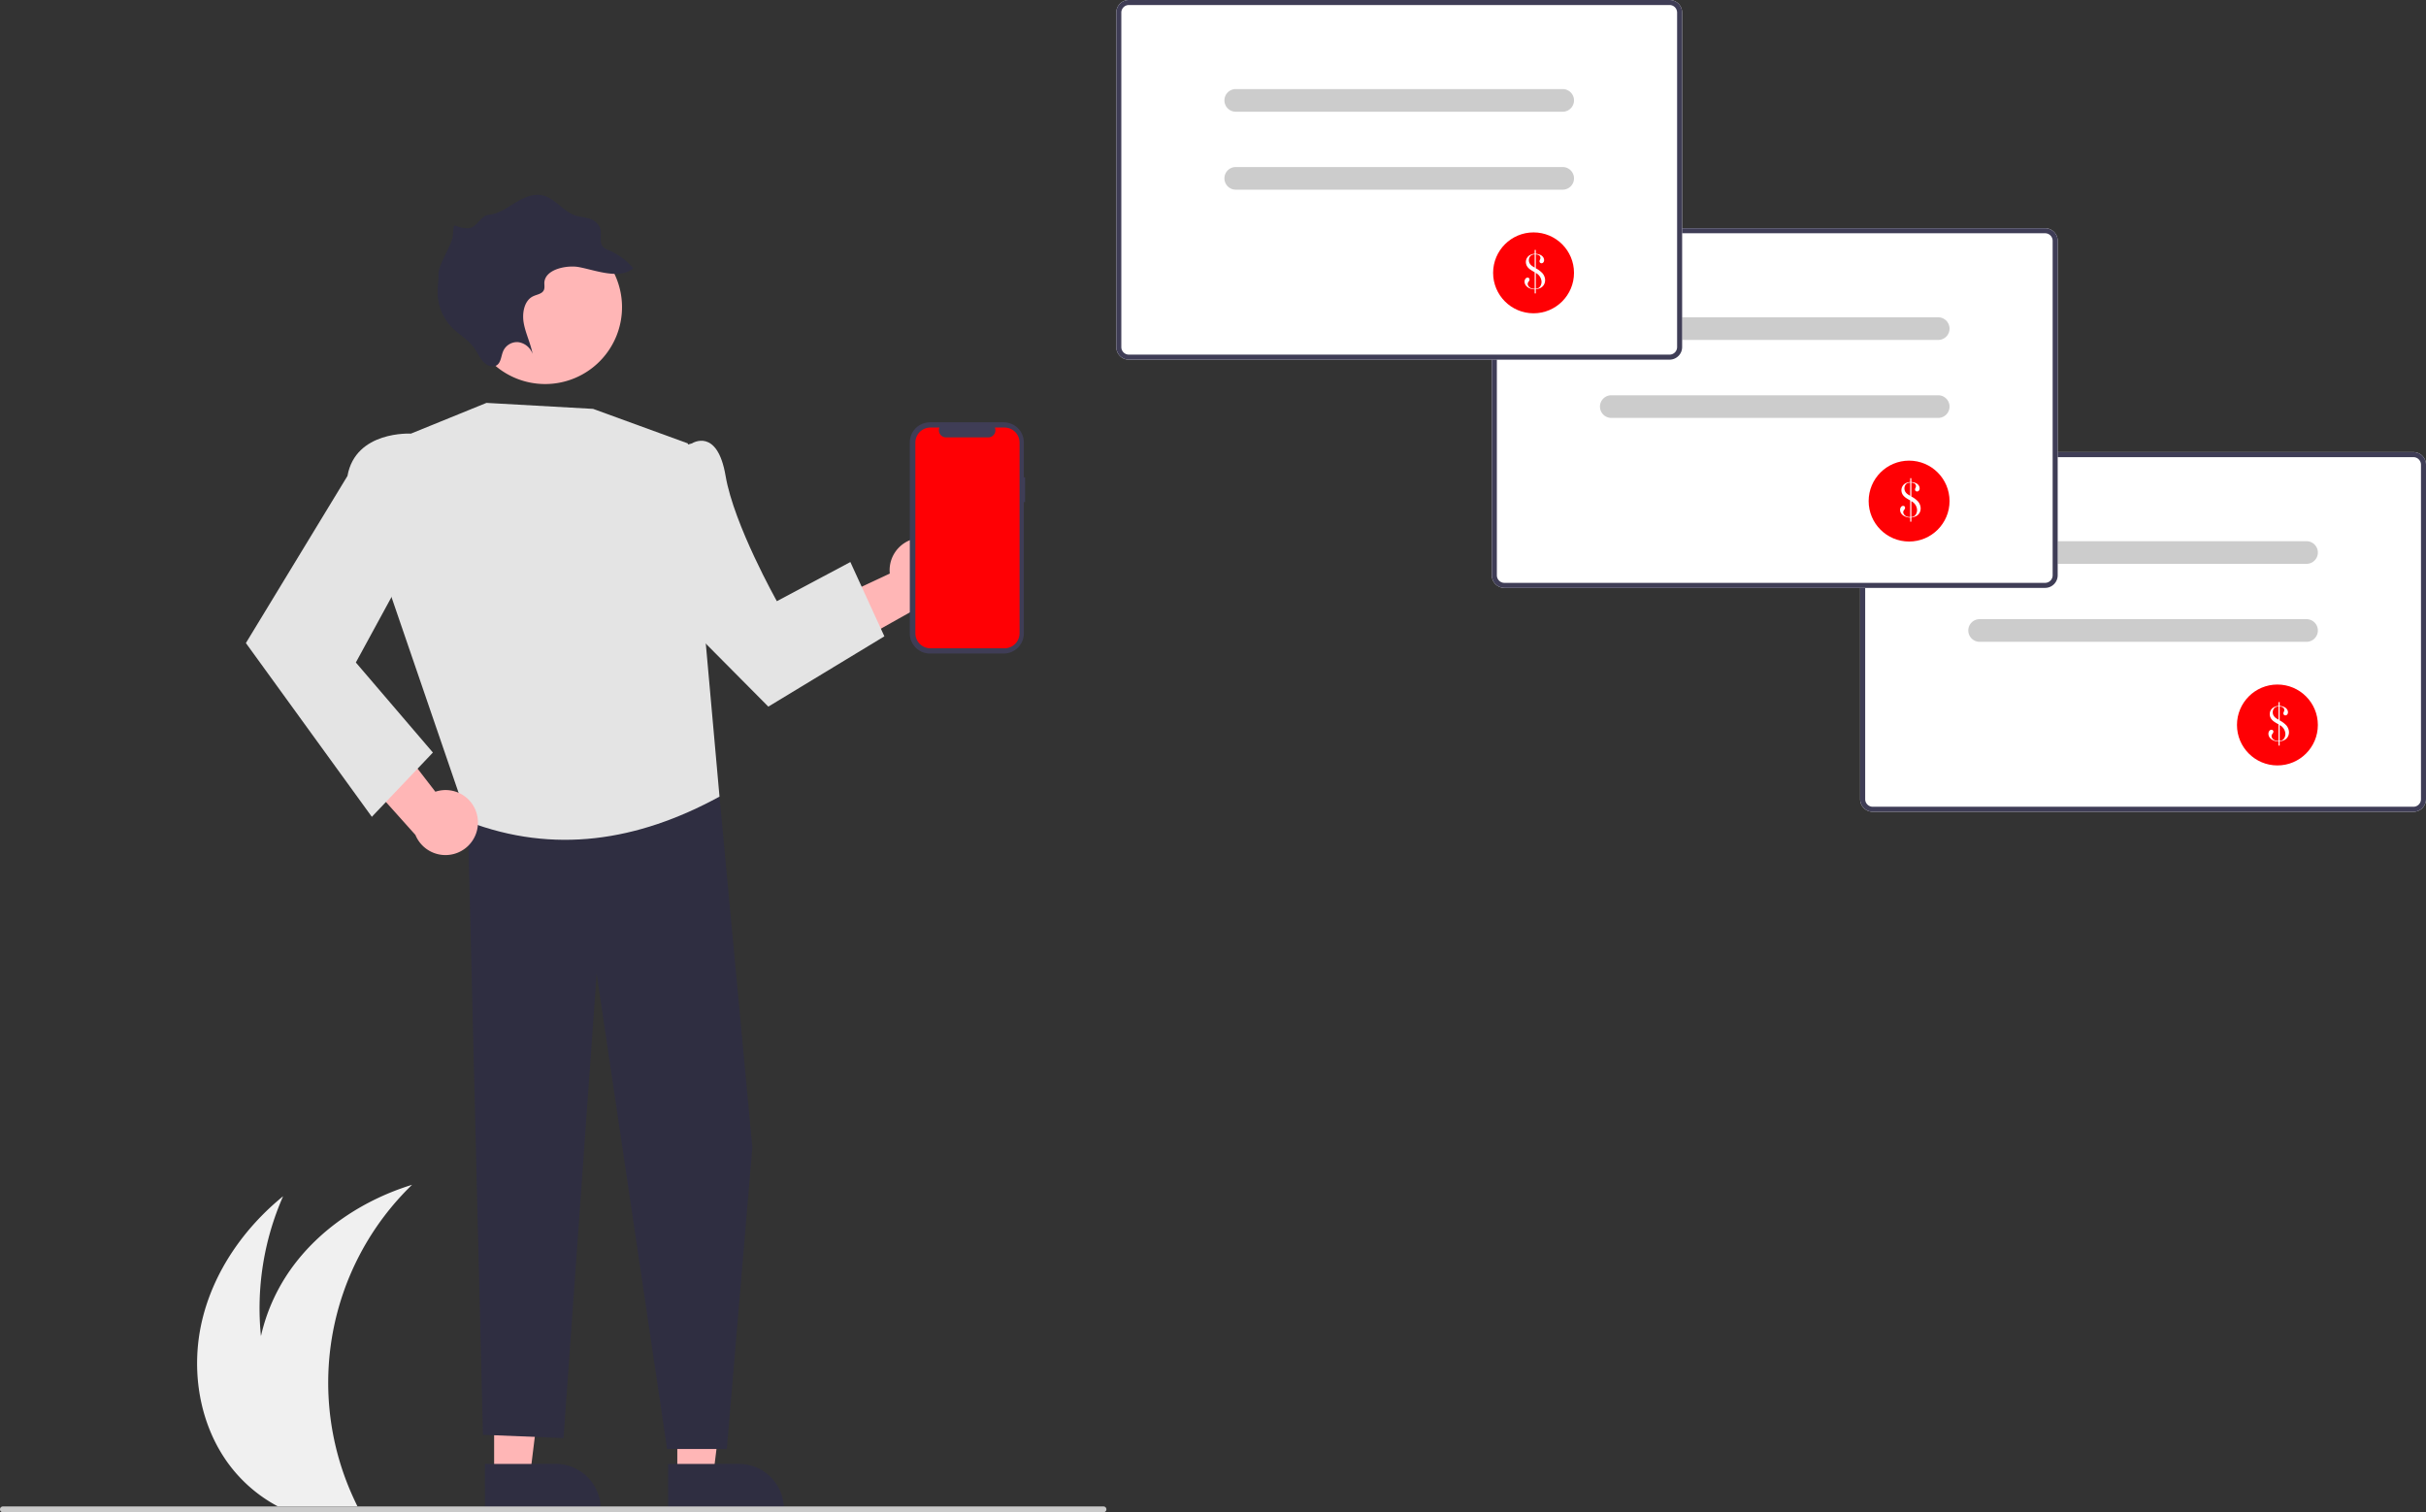 <svg xmlns="http://www.w3.org/2000/svg" data-name="Layer 1" width="839.797" height="523.444" viewBox="0 0 839.797 523.444" xmlns:xlink="http://www.w3.org/1999/xlink"><rect x="0" y="0" width="839.797" height="523.444" fill="#333333" stroke="none"/><path d="M259.302,695.092a50.794,50.794,0,0,0,13.59,12.63c1.12.71,2.27,1.38,3.44,2h27.53c-.33-.66-.65-1.33-.96-2a95.354,95.354,0,0,1,19.84-109.34c-16.64,5.14-32.02,15.16-42.08,29.37a64.47,64.47,0,0,0-10.23,23,96.276,96.276,0,0,1,7.67-48.41c-13.51,10.99-24.03,26.04-28.04,42.98C246.052,662.272,248.961,681.082,259.302,695.092Z" transform="translate(-180.102 -188.278)" fill="#f0f0f0"/><path d="M1015.546,469.267H828.377a4.358,4.358,0,0,1-4.353-4.353V349.131a4.358,4.358,0,0,1,4.353-4.353h187.169a4.358,4.358,0,0,1,4.353,4.353V464.914A4.358,4.358,0,0,1,1015.546,469.267Z" transform="translate(-180.102 -188.278)" fill="#fff"/><path d="M1015.546,469.267H828.377a4.358,4.358,0,0,1-4.353-4.353V349.131a4.358,4.358,0,0,1,4.353-4.353h187.169a4.358,4.358,0,0,1,4.353,4.353V464.914A4.358,4.358,0,0,1,1015.546,469.267ZM828.377,346.519a2.615,2.615,0,0,0-2.612,2.612V464.914a2.615,2.615,0,0,0,2.612,2.612h187.169a2.615,2.615,0,0,0,2.612-2.612V349.131a2.615,2.615,0,0,0-2.612-2.612Z" transform="translate(-180.102 -188.278)" fill="#3f3d56"/><path d="M978.547,383.446H865.376a3.917,3.917,0,1,1,0-7.835H978.547a3.917,3.917,0,0,1,0,7.835Z" transform="translate(-180.102 -188.278)" fill="#ccc"/><path d="M978.547,410.433H865.376a3.917,3.917,0,1,1,0-7.835H978.547a3.917,3.917,0,0,1,0,7.835Z" transform="translate(-180.102 -188.278)" fill="#ccc"/><circle cx="788.363" cy="250.944" r="14" fill="#ff0004"/><path d="M968.849,432.627V431.293h.395v1.334a4.258,4.258,0,0,1,1.615.395,2.372,2.372,0,0,1,.921.768,1.795,1.795,0,0,1,.333,1.048,1.131,1.131,0,0,1-.259.755.801.801,0,0,1-.636.307.668.668,0,0,1-.491-.202.679.679,0,0,1-.202-.5.95.95,0,0,1,.079-.377l.158-.333a1.109,1.109,0,0,0,.079-.439,1.033,1.033,0,0,0-.211-.645,1.273,1.273,0,0,0-.597-.417,3.379,3.379,0,0,0-.79-.158v4.8l.088.053a8.741,8.741,0,0,1,2.22,1.676,3.942,3.942,0,0,1,.671,1.137,3.485,3.485,0,0,1,.241,1.259,3.056,3.056,0,0,1-.421,1.588,2.852,2.852,0,0,1-1.167,1.097,4.928,4.928,0,0,1-1.632.474v1.43h-.395v-1.404a4.405,4.405,0,0,1-1.667-.342,3.155,3.155,0,0,1-1.347-.965,2.186,2.186,0,0,1-.478-1.378,1.557,1.557,0,0,1,.307-.979.914.914,0,0,1,.746-.399.645.645,0,0,1,.667.665,1.304,1.304,0,0,1-.325.727,2.203,2.203,0,0,0-.241.403.9.9,0,0,0-.066.35,1.418,1.418,0,0,0,.312.88,1.989,1.989,0,0,0,.838.626,3.087,3.087,0,0,0,1.185.21h.07v-5.73l-.5-.29q-.711-.412-1.084-.684a4.526,4.526,0,0,1-.671-.597,2.883,2.883,0,0,1-.781-1.983,2.691,2.691,0,0,1,.333-1.312,2.617,2.617,0,0,1,.921-.979A3.75,3.75,0,0,1,968.849,432.627Zm0,.193a2.716,2.716,0,0,0-.987.219,1.682,1.682,0,0,0-.734.709,2.171,2.171,0,0,0-.28,1.095,2.224,2.224,0,0,0,.411,1.305,2.648,2.648,0,0,0,.511.552,9.521,9.521,0,0,0,.992.648l.087.053Zm.395,11.899a2.721,2.721,0,0,0,.664-.14,1.75,1.75,0,0,0,.481-.281,2.173,2.173,0,0,0,.612-.855,2.948,2.948,0,0,0,.227-1.154,3.625,3.625,0,0,0-1.983-3.036Z" transform="translate(-180.102 -188.278)" fill="#fff"/><path d="M888.046,391.767H700.877a4.358,4.358,0,0,1-4.353-4.353V271.631a4.358,4.358,0,0,1,4.353-4.353H888.046a4.358,4.358,0,0,1,4.353,4.353V387.414A4.358,4.358,0,0,1,888.046,391.767Z" transform="translate(-180.102 -188.278)" fill="#fff"/><path d="M888.046,391.767H700.877a4.358,4.358,0,0,1-4.353-4.353V271.631a4.358,4.358,0,0,1,4.353-4.353H888.046a4.358,4.358,0,0,1,4.353,4.353V387.414A4.358,4.358,0,0,1,888.046,391.767ZM700.877,269.019a2.615,2.615,0,0,0-2.612,2.612V387.414a2.615,2.615,0,0,0,2.612,2.612H888.046a2.615,2.615,0,0,0,2.612-2.612V271.631a2.615,2.615,0,0,0-2.612-2.612Z" transform="translate(-180.102 -188.278)" fill="#3f3d56"/><path d="M851.047,305.946H737.876a3.917,3.917,0,1,1,0-7.835H851.047a3.917,3.917,0,0,1,0,7.835Z" transform="translate(-180.102 -188.278)" fill="#ccc"/><path d="M851.047,332.933H737.876a3.917,3.917,0,1,1,0-7.835H851.047a3.917,3.917,0,0,1,0,7.835Z" transform="translate(-180.102 -188.278)" fill="#ccc"/><circle cx="660.863" cy="173.444" r="14" fill="#ff0004"/><path d="M841.349,355.127V353.793h.395v1.334a4.258,4.258,0,0,1,1.615.395,2.372,2.372,0,0,1,.921.768,1.795,1.795,0,0,1,.333,1.048,1.131,1.131,0,0,1-.259.755.801.801,0,0,1-.636.307.668.668,0,0,1-.491-.202.679.679,0,0,1-.202-.5.95.95,0,0,1,.079-.377l.158-.333a1.109,1.109,0,0,0,.079-.439,1.033,1.033,0,0,0-.211-.645,1.273,1.273,0,0,0-.597-.417,3.379,3.379,0,0,0-.79-.158v4.8l.088.053a8.741,8.741,0,0,1,2.22,1.676,3.942,3.942,0,0,1,.671,1.137,3.485,3.485,0,0,1,.241,1.259,3.056,3.056,0,0,1-.421,1.588,2.852,2.852,0,0,1-1.167,1.097,4.928,4.928,0,0,1-1.632.474v1.43h-.395v-1.404a4.405,4.405,0,0,1-1.667-.342,3.155,3.155,0,0,1-1.347-.965,2.186,2.186,0,0,1-.478-1.378,1.557,1.557,0,0,1,.307-.979.914.914,0,0,1,.746-.399.645.645,0,0,1,.667.665,1.304,1.304,0,0,1-.325.727,2.203,2.203,0,0,0-.241.403.9.9,0,0,0-.066.35,1.418,1.418,0,0,0,.312.88,1.989,1.989,0,0,0,.838.626,3.087,3.087,0,0,0,1.185.21h.07v-5.73l-.5-.29q-.711-.412-1.084-.684a4.526,4.526,0,0,1-.671-.597,2.883,2.883,0,0,1-.781-1.983,2.691,2.691,0,0,1,.333-1.312,2.617,2.617,0,0,1,.921-.979A3.75,3.75,0,0,1,841.349,355.127Zm0,.193a2.716,2.716,0,0,0-.987.219,1.682,1.682,0,0,0-.734.709,2.171,2.171,0,0,0-.28,1.095,2.224,2.224,0,0,0,.411,1.305,2.648,2.648,0,0,0,.511.552,9.521,9.521,0,0,0,.992.648l.087.053Zm.395,11.899a2.721,2.721,0,0,0,.664-.14,1.75,1.75,0,0,0,.481-.281,2.173,2.173,0,0,0,.612-.855,2.948,2.948,0,0,0,.227-1.154,3.625,3.625,0,0,0-1.983-3.036Z" transform="translate(-180.102 -188.278)" fill="#fff"/><path d="M500.047,374.49a11.183,11.183,0,0,0-11.928,12.319l-35.982,16.869,17.612,10.784L501.218,396.79a11.244,11.244,0,0,0-1.171-22.3Z" transform="translate(-180.102 -188.278)" fill="#ffb6b6"/><polygon points="171.049 510.77 183.476 510.769 189.388 462.837 171.047 462.838 171.049 510.77" fill="#ffb6b6"/><path d="M347.981,694.991l24.473-.001h.001a15.597,15.597,0,0,1,15.596,15.596v.507l-40.069.001Z" transform="translate(-180.102 -188.278)" fill="#2f2e41"/><polygon points="234.459 510.77 246.886 510.769 252.798 462.837 234.457 462.838 234.459 510.77" fill="#ffb6b6"/><path d="M411.391,694.991l24.473-.001h.001a15.597,15.597,0,0,1,15.596,15.596v.507l-40.069.001Z" transform="translate(-180.102 -188.278)" fill="#2f2e41"/><polygon points="242.76 262.159 249.067 275.738 260.438 397.176 251.599 501.554 230.926 501.554 206.532 337.03 195.074 497.764 167.18 496.638 161.825 278.718 242.76 262.159" fill="#2f2e41"/><path d="M322.35,338.372l26.149-10.639,36.909,2.07,32.813,11.958L429.169,464.016c-28.546,15.588-57.463,19.843-86.882,8.697l-27.304-79.628Z" transform="translate(-180.102 -188.278)" fill="#e4e4e4"/><path d="M408.013,344.993l11.604-3.232s8.777-5.707,11.665,11.258,17.747,43.352,17.747,43.352l25.437-13.556,11.777,25.719-40.171,24.334-42.303-42.624Z" transform="translate(-180.102 -188.278)" fill="#e4e4e4"/><path id="a80a6b0c-a21b-4eb6-b764-70793a425e46-330" data-name="Path 40" d="M344.361,305.083h0a26.609,26.609,0,1,1,48.699-21.462l.152.352a26.614,26.614,0,1,1-48.861,21.114Z" transform="translate(-180.102 -188.278)" fill="#ffb6b6"/><path id="b51b91e7-03ed-46d5-9b2a-c48431fd2f0d-331" data-name="Path 72" d="M380.487,280.73c5.533,1.004,14.095,4.487,18.847.401a23.291,23.291,0,0,0-8.623-6.307,5.314,5.314,0,0,1-1.785-1.009c-1.62-1.637-.368-4.458-1.11-6.672a5.717,5.717,0,0,0-3.937-3.246c-1.649-.493-3.378-.574-4.998-1.172-3.834-1.441-6.56-5.565-10.49-6.685-3.424-.99-6.87.549-9.825,2.345s-5.879,3.928-9.336,4.269c-2.584.236-4.219,4.485-6.813,4.61-5.435.264-5.133-3.318-5.535,2.392-.232,3.407-5.101,10.186-5.021,13.623.08,2.252-.318,4.483-.254,6.742a17.515,17.515,0,0,0,4.848,11.511c2.474,2.545,5.693,4.261,7.776,7.161,1.083,1.54,1.835,3.337,3.096,4.73s3.397,2.232,4.804,1.237,1.434-3.147,2.132-4.786a5.233,5.233,0,0,1,5.201-3.166,6.129,6.129,0,0,1,5.001,4.083c-.659-3.62-2.396-7.012-3.057-10.635s.2-7.951,3.32-9.365c1.339-.623,3.149-.791,3.687-2.227.33-.865.028-1.887.155-2.823C369.255,281.156,376.879,280.022,380.487,280.73Z" transform="translate(-180.102 -188.278)" fill="#2f2e41"/><path d="M345.422,471.299a11.183,11.183,0,0,0-14.612-8.974l-24.269-31.47-6.709,19.531,24.074,26.89a11.244,11.244,0,0,0,21.516-5.977Z" transform="translate(-180.102 -188.278)" fill="#ffb6b6"/><path d="M330.733,344.308l-8.382-5.936s-19.177-1.099-21.967,14.646l-35.163,57.845,43.598,60.148,21.137-22.251-26.671-31.168L325.678,376.477Z" transform="translate(-180.102 -188.278)" fill="#e4e4e4"/><path d="M534.956,353.474h-.44V341.427a6.973,6.973,0,0,0-6.973-6.973H502.02a6.973,6.973,0,0,0-6.973,6.972v66.091a6.973,6.973,0,0,0,6.973,6.973h25.523a6.973,6.973,0,0,0,6.973-6.972V362.049h.44Z" transform="translate(-180.102 -188.278)" fill="#3f3d56"/><path d="M527.825,336.268h-3.332a2.474,2.474,0,0,1-2.29,3.408h-14.622a2.474,2.474,0,0,1-2.29-3.408h-3.112a5.207,5.207,0,0,0-5.207,5.207v65.994a5.207,5.207,0,0,0,5.207,5.207H527.825a5.207,5.207,0,0,0,5.207-5.207h0V341.475A5.207,5.207,0,0,0,527.825,336.268Z" transform="translate(-180.102 -188.278)" fill="#ff0004"/><path d="M758.046,312.767H570.877a4.358,4.358,0,0,1-4.353-4.353V192.631a4.358,4.358,0,0,1,4.353-4.353H758.046a4.358,4.358,0,0,1,4.353,4.353V308.414A4.358,4.358,0,0,1,758.046,312.767Z" transform="translate(-180.102 -188.278)" fill="#fff"/><path d="M758.046,312.767H570.877a4.358,4.358,0,0,1-4.353-4.353V192.631a4.358,4.358,0,0,1,4.353-4.353H758.046a4.358,4.358,0,0,1,4.353,4.353V308.414A4.358,4.358,0,0,1,758.046,312.767ZM570.877,190.019a2.615,2.615,0,0,0-2.612,2.612V308.414a2.615,2.615,0,0,0,2.612,2.612H758.046a2.615,2.615,0,0,0,2.612-2.612V192.631a2.615,2.615,0,0,0-2.612-2.612Z" transform="translate(-180.102 -188.278)" fill="#3f3d56"/><path d="M721.047,226.946H607.876a3.917,3.917,0,1,1,0-7.835H721.047a3.917,3.917,0,0,1,0,7.835Z" transform="translate(-180.102 -188.278)" fill="#ccc"/><path d="M721.047,253.933H607.876a3.917,3.917,0,1,1,0-7.835H721.047a3.917,3.917,0,0,1,0,7.835Z" transform="translate(-180.102 -188.278)" fill="#ccc"/><circle cx="530.863" cy="94.444" r="14" fill="#ff0004"/><path d="M711.349,276.127V274.793h.395v1.334a4.258,4.258,0,0,1,1.615.395,2.372,2.372,0,0,1,.921.768,1.795,1.795,0,0,1,.333,1.048,1.131,1.131,0,0,1-.259.755.801.801,0,0,1-.636.307.668.668,0,0,1-.491-.202.679.679,0,0,1-.202-.5.95.95,0,0,1,.079-.377l.158-.333a1.109,1.109,0,0,0,.079-.439,1.033,1.033,0,0,0-.211-.645,1.273,1.273,0,0,0-.597-.417,3.379,3.379,0,0,0-.79-.158v4.8l.088.053a8.741,8.741,0,0,1,2.22,1.676,3.942,3.942,0,0,1,.671,1.137,3.485,3.485,0,0,1,.241,1.259,3.056,3.056,0,0,1-.421,1.588,2.852,2.852,0,0,1-1.167,1.097,4.928,4.928,0,0,1-1.632.474v1.43h-.395v-1.404a4.405,4.405,0,0,1-1.667-.342,3.155,3.155,0,0,1-1.347-.965,2.186,2.186,0,0,1-.478-1.378,1.557,1.557,0,0,1,.307-.979.914.914,0,0,1,.746-.399.645.645,0,0,1,.667.665,1.304,1.304,0,0,1-.325.727,2.203,2.203,0,0,0-.241.403.9.9,0,0,0-.066.35,1.418,1.418,0,0,0,.312.88,1.989,1.989,0,0,0,.838.626,3.087,3.087,0,0,0,1.185.21h.07v-5.73l-.5-.29q-.711-.412-1.084-.684a4.526,4.526,0,0,1-.671-.597,2.883,2.883,0,0,1-.781-1.983,2.691,2.691,0,0,1,.333-1.312,2.617,2.617,0,0,1,.921-.979A3.75,3.75,0,0,1,711.349,276.127Zm0,.193a2.716,2.716,0,0,0-.987.219,1.682,1.682,0,0,0-.734.709,2.171,2.171,0,0,0-.28,1.095,2.224,2.224,0,0,0,.411,1.305,2.648,2.648,0,0,0,.511.552,9.521,9.521,0,0,0,.992.648l.087.053Zm.395,11.899a2.721,2.721,0,0,0,.664-.14,1.75,1.75,0,0,0,.481-.281,2.173,2.173,0,0,0,.612-.855,2.948,2.948,0,0,0,.227-1.154,3.625,3.625,0,0,0-1.983-3.036Z" transform="translate(-180.102 -188.278)" fill="#fff"/><path d="M562.102,711.722h-381a1,1,0,0,1,0-2h381a1,1,0,0,1,0,2Z" transform="translate(-180.102 -188.278)" fill="#cacaca"/></svg>